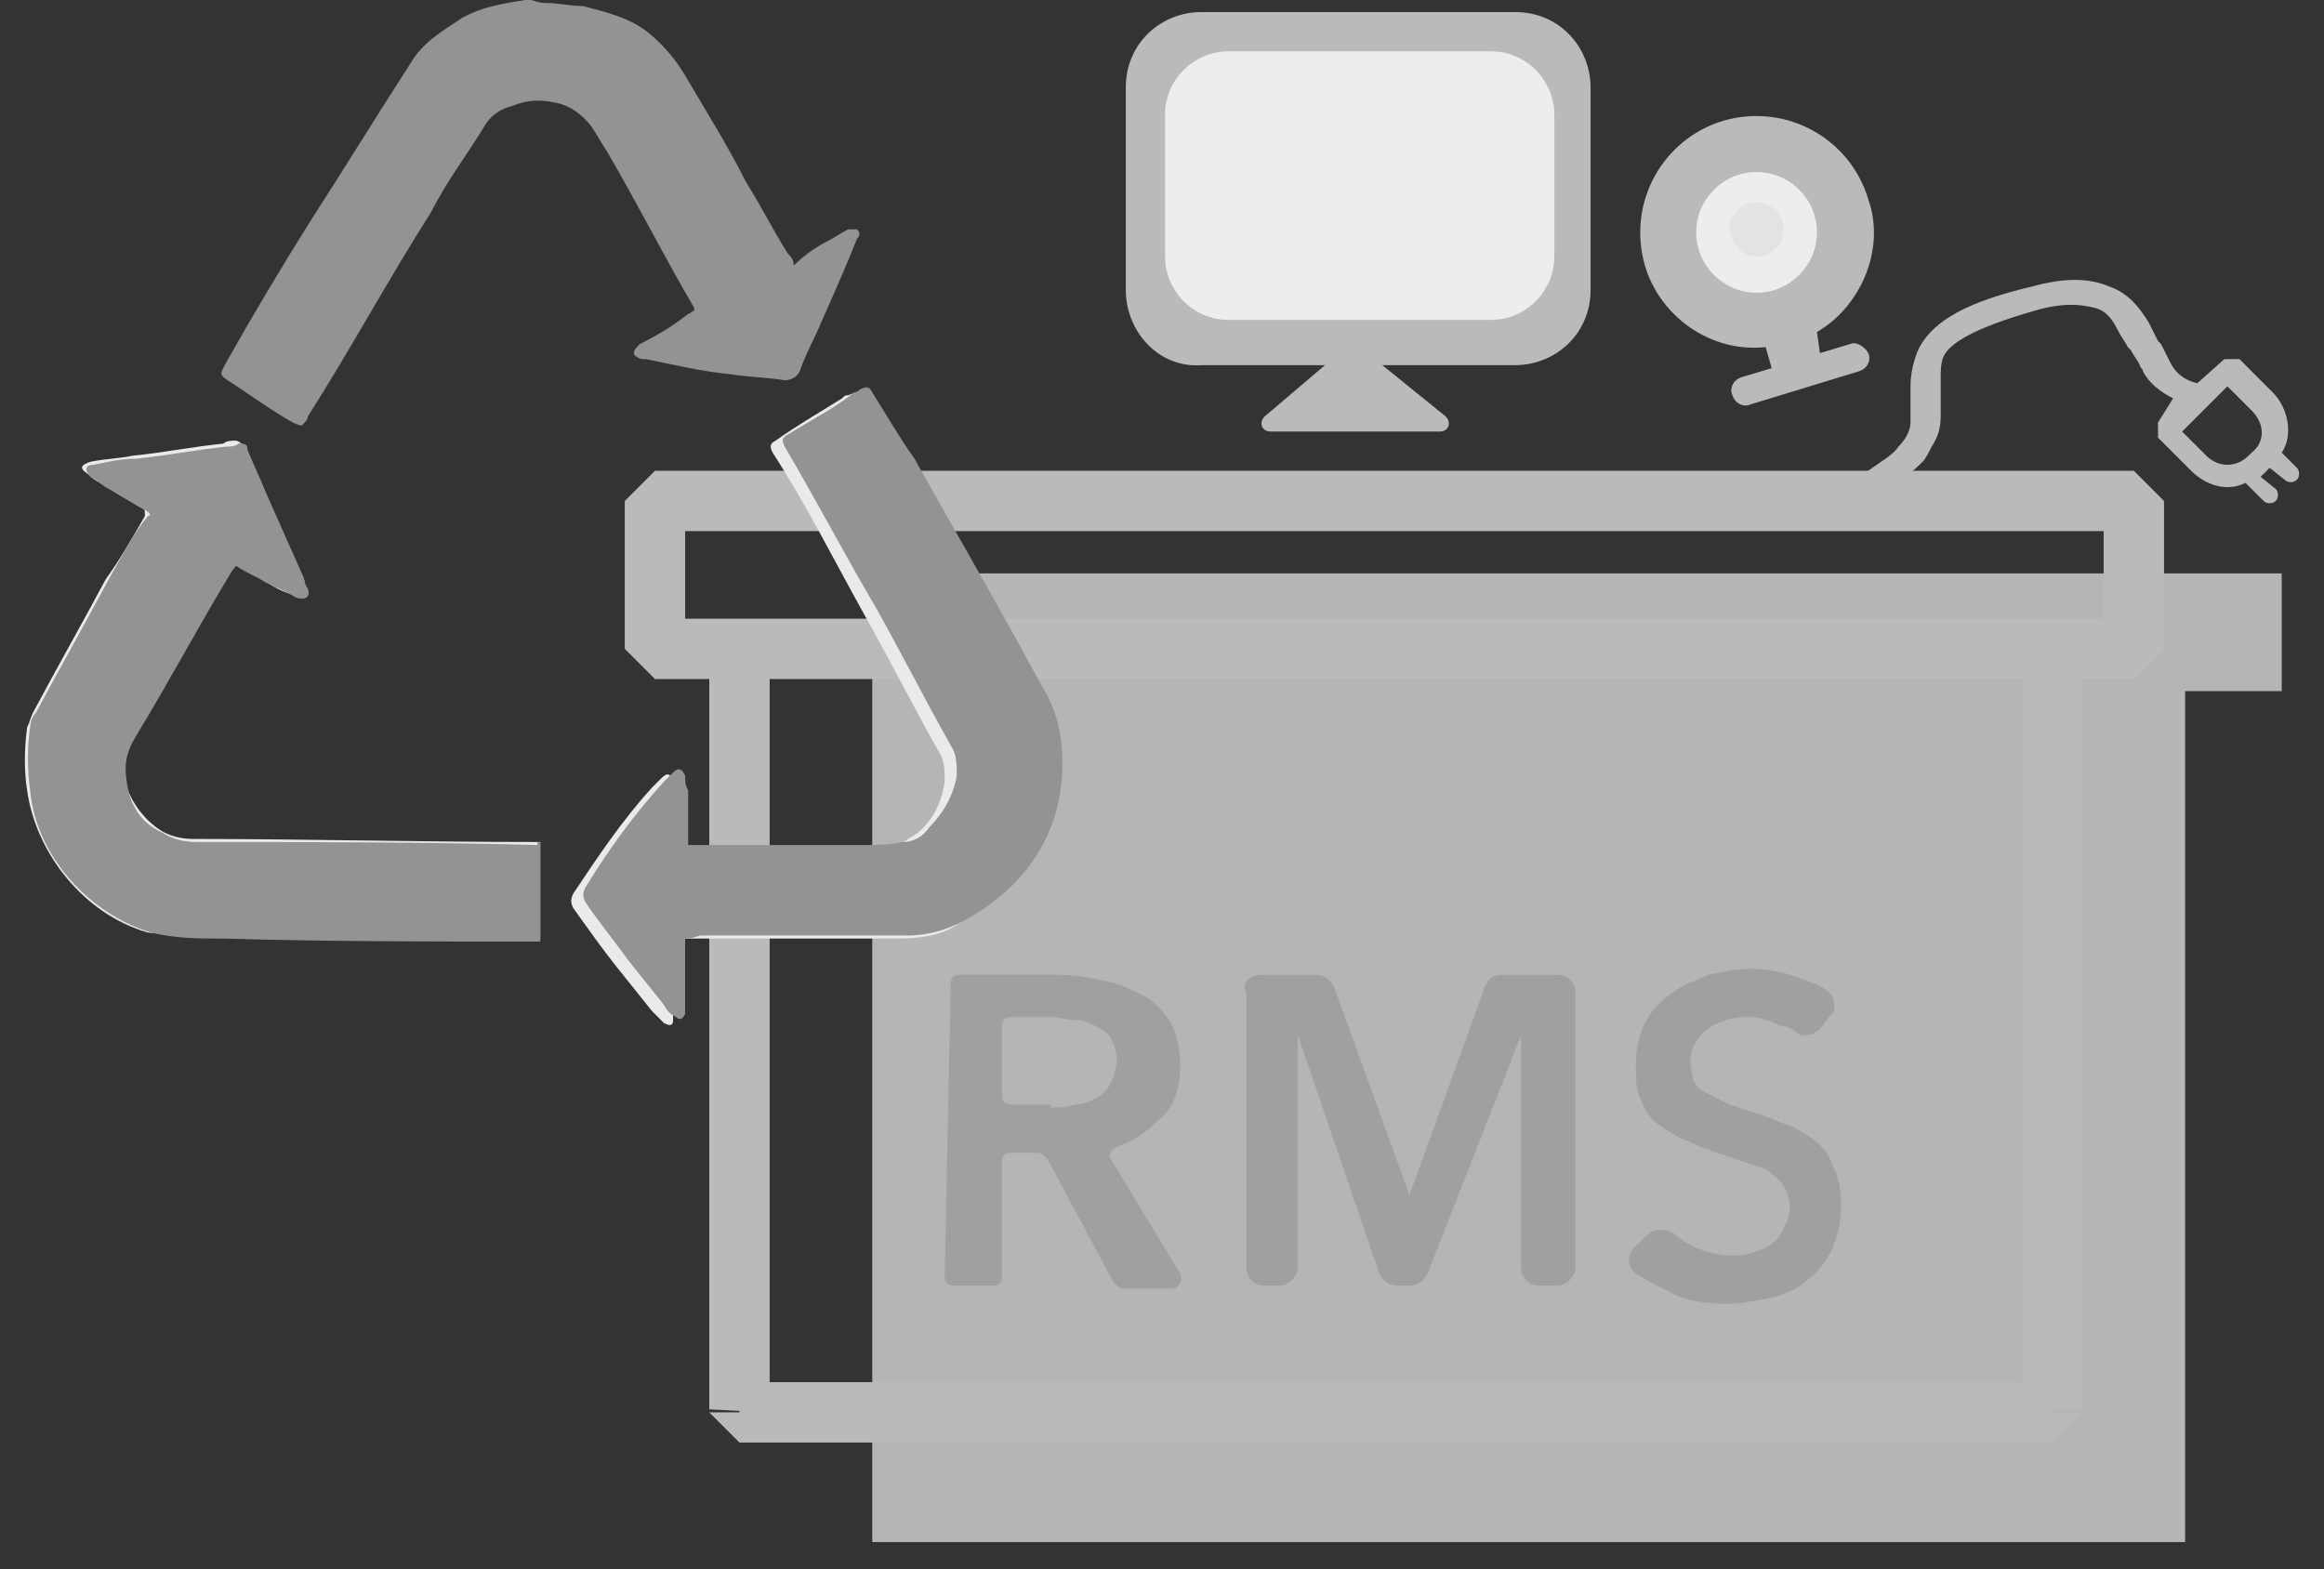 <?xml version="1.0" encoding="utf-8"?>
<!-- Generator: Adobe Illustrator 21.0.0, SVG Export Plug-In . SVG Version: 6.00 Build 0)  -->
<svg version="1.1" id="图层_1" xmlns="http://www.w3.org/2000/svg" xmlns:xlink="http://www.w3.org/1999/xlink" x="0px" y="0px"
	 viewBox="0 0 77 52" style="enable-background:new 0 0 77 52;" xml:space="preserve">
<rect x="0" y="0" width="77" height="52" fill="#333333" stroke="none"/>
<style type="text/css">
	.st0{opacity:0.75;fill:#E0E0E0;enable-background:new    ;}
	.st1{fill:#BABABA;}
	.st2{fill:#EDEDED;}
	.st3{fill:#A0A0A0;}
	.st4{fill:#EAEAEA;}
	.st5{fill:#939393;}
</style>
<path class="st0" d="M75.6,19H28.9v32.1h43.5V22.9h3.2V19z"/>
<path class="st1" d="M37.3,9.6V2.9c0-1.5,1.2-2.5,2.5-2.5h10.4c1.5,0,2.5,1.2,2.5,2.5v6.7c0,1.5-1.2,2.5-2.5,2.5H39.8
	C38.4,12.2,37.3,11,37.3,9.6z"/>
<path class="st1" d="M45.8,12.1l2.1,1.7c0.2,0.2,0.1,0.5-0.2,0.5h-5.6c-0.3,0-0.4-0.3-0.2-0.5l2-1.7c0,0,0.1-0.1,0.2-0.1h1.5
	C45.7,12.1,45.8,12.1,45.8,12.1z"/>
<path class="st2" d="M49.4,10.6h-8.7c-1.2,0-2.1-1-2.1-2.1V3.8c0-1.2,1-2.1,2.1-2.1h8.7c1.2,0,2.1,1,2.1,2.1v4.7
	C51.5,9.6,50.6,10.6,49.4,10.6z"/>
<path class="st1" d="M24.5,21.5v-1l-1,1H24.5z M68,21.5h1l-1-1V21.5z M68,46.8v1l1-1H68z M24.5,46.8h-1l1,1V46.8z M21.7,16.6v-1
	l-1,1H21.7z M70.7,16.6h1l-1-1V16.6z M70.7,21.5v1l1-1H70.7z M21.7,21.5h-1l1,1V21.5z M24.5,22.5H68v-2H24.5V22.5z M67,21.5v25.2h2
	V21.5H67z M68,45.8H24.5v2H68V45.8z M25.5,46.8V21.5h-2v25.2L25.5,46.8L25.5,46.8z M21.7,17.6h49v-2h-49
	C21.7,15.6,21.7,17.6,21.7,17.6z M69.7,16.6v4.9h2v-4.9H69.7z M70.7,20.5h-49v2h49V20.5z M22.7,21.5v-4.9h-2v4.9H22.7z"/>
<path class="st1" d="M61.9,6.6c-0.6-2-2.7-3.2-4.8-2.6c-2,0.6-3.2,2.7-2.6,4.8c0.5,1.7,2.2,2.9,4,2.7l0.2,0.7l-1,0.3
	c-0.3,0.1-0.4,0.4-0.3,0.6c0.1,0.3,0.4,0.4,0.6,0.3l3.6-1.1c0.3-0.1,0.4-0.4,0.3-0.6c-0.1-0.2-0.4-0.4-0.6-0.3l-1,0.3L60.2,11
	C61.6,10.2,62.5,8.3,61.9,6.6z"/>
<path class="st2" d="M58.2,9.7c1.1,0,2-0.9,2-2s-0.9-2-2-2s-2,0.9-2,2S57.1,9.7,58.2,9.7z"/>
<path class="st0" d="M58.2,8.5c0.5,0,0.9-0.4,0.9-0.9s-0.4-0.9-0.9-0.9s-0.9,0.4-0.9,0.9C57.4,8.1,57.7,8.5,58.2,8.5z"/>
<path class="st1" d="M72.8,12.7c-0.4-0.1-0.7-0.3-0.9-0.7c-0.1-0.2-0.2-0.4-0.3-0.6l-0.1-0.1c-0.1-0.2-0.2-0.4-0.3-0.6
	c-0.3-0.5-0.7-1-1.3-1.2c-0.7-0.3-1.5-0.3-2.6,0c-2.1,0.5-3.2,1.1-3.7,2c-0.2,0.4-0.3,0.9-0.3,1.3c0,0.2,0,0.4,0,0.5l0,0v0.1
	c0,0.2,0,0.4,0,0.6c0,0.2-0.1,0.5-0.4,0.8c-0.2,0.3-0.6,0.5-1,0.8c-0.4,0.2-0.7,0.4-1,0.5c-0.1,0.1-0.3,0.1-0.3,0.1l0,0l0,0l0,0l0,0
	l0,0l0,0c-0.3,0.1-0.4,0.4-0.3,0.6c0.1,0.3,0.4,0.4,0.6,0.3l-0.2-0.5c0.2,0.5,0.2,0.5,0.2,0.5l0,0l0,0l0,0l0,0l0,0H61
	c0.1,0,0.2-0.1,0.4-0.2c0.3-0.1,0.7-0.3,1.1-0.6c0.4-0.3,0.8-0.6,1.2-1c0.1-0.1,0.2-0.3,0.3-0.5c0.2-0.3,0.3-0.6,0.3-1
	c0-0.2,0-0.4,0-0.6v-0.1l0,0c0-0.2,0-0.3,0-0.5c0-0.3,0-0.6,0.1-0.8c0.2-0.4,0.9-0.9,3-1.5c1-0.3,1.6-0.2,2-0.1
	c0.4,0.1,0.6,0.4,0.8,0.8c0.1,0.2,0.2,0.3,0.3,0.5l0.1,0.1c0.1,0.2,0.2,0.3,0.3,0.5c0,0.1,0.1,0.1,0.1,0.2c0.2,0.4,0.6,0.7,1,0.9
	L71.5,14v0.5l1.1,1.1c0.5,0.5,1.2,0.7,1.8,0.4l0.6,0.6c0.1,0.1,0.3,0.1,0.4,0s0.1-0.3,0-0.4l-0.5-0.4c0.1-0.1,0.1-0.1,0.2-0.2l0,0
	l0.1-0.1l0,0l0.5,0.4c0.1,0.1,0.3,0.1,0.4,0c0.1-0.1,0.1-0.3,0-0.4L75.6,15c0.4-0.6,0.2-1.5-0.3-2l-1.1-1.1h-0.5L72.8,12.7
	L72.8,12.7z M73.1,15.1l-0.8-0.8l1.5-1.5l0.8,0.8c0.5,0.5,0.4,1.1,0,1.4l0,0l-0.1,0.1l0,0C74.1,15.5,73.5,15.5,73.1,15.1L73.1,15.1z
	"/>
<path class="st3" d="M31.5,32.6c0-0.2,0.1-0.3,0.3-0.3h3.3c0.5,0,1,0.1,1.5,0.2c0.5,0.1,0.9,0.3,1.3,0.5c0.4,0.2,0.7,0.6,0.9,0.9
	c0.2,0.4,0.3,0.9,0.3,1.4c0,0.8-0.2,1.4-0.7,1.8C38,37.5,37.6,37.8,37,38c-0.2,0.1-0.3,0.3-0.2,0.4l2.3,3.8c0.1,0.2,0,0.5-0.3,0.5
	h-1.6c-0.1,0-0.2-0.1-0.3-0.2l-2.2-4.1c-0.1-0.1-0.2-0.2-0.3-0.2h-0.9c-0.2,0-0.3,0.1-0.3,0.3v3.8c0,0.2-0.1,0.3-0.3,0.3h-1.3
	c-0.2,0-0.3-0.1-0.3-0.3L31.5,32.6L31.5,32.6z M34.8,36.7c0.3,0,0.5,0,0.8-0.1c0.3,0,0.5-0.1,0.7-0.2c0.2-0.1,0.4-0.3,0.5-0.5
	s0.2-0.5,0.2-0.8s-0.1-0.5-0.2-0.7c-0.1-0.2-0.3-0.3-0.5-0.4c-0.2-0.1-0.4-0.2-0.7-0.2s-0.5-0.1-0.7-0.1h-1.4
	c-0.2,0-0.3,0.1-0.3,0.3v2.3c0,0.2,0.1,0.3,0.3,0.3h1.3V36.7z"/>
<path class="st3" d="M41.8,32.3h1.8c0.3,0,0.5,0.2,0.6,0.4l2.5,6.9l2.5-6.9c0.1-0.3,0.3-0.4,0.6-0.4h1.8c0.4,0,0.6,0.3,0.6,0.6V42
	c0,0.3-0.3,0.6-0.6,0.6H51c-0.4,0-0.6-0.3-0.6-0.6v-7.7l-3.1,7.9c-0.1,0.2-0.3,0.4-0.6,0.4h-0.4c-0.3,0-0.5-0.2-0.6-0.4L43,34.3V42
	c0,0.3-0.3,0.6-0.6,0.6h-0.5c-0.4,0-0.6-0.3-0.6-0.6v-9.1C41.1,32.6,41.4,32.3,41.8,32.3z"/>
<path class="st3" d="M60.3,34.1c-0.2,0.2-0.6,0.3-0.8,0.1C59.4,34.1,59.2,34,59,34c-0.4-0.2-0.7-0.3-1.1-0.3c-0.2,0-0.4,0-0.7,0.1
	c-0.2,0.1-0.4,0.1-0.6,0.3c-0.2,0.1-0.3,0.3-0.4,0.4c-0.1,0.2-0.2,0.4-0.2,0.7c0,0.2,0.1,0.4,0.1,0.6c0.1,0.2,0.2,0.3,0.4,0.4
	s0.4,0.2,0.6,0.3c0.2,0.1,0.5,0.2,0.8,0.3s0.7,0.2,1.1,0.4c0.4,0.1,0.7,0.3,1,0.5s0.6,0.5,0.7,0.9c0.2,0.3,0.3,0.8,0.3,1.3
	c0,0.6-0.1,1-0.3,1.5c-0.2,0.4-0.5,0.8-0.8,1c-0.3,0.3-0.8,0.5-1.2,0.6c-0.5,0.1-1,0.2-1.5,0.2c-0.7,0-1.4-0.1-1.9-0.4
	c-0.4-0.2-0.8-0.4-1.1-0.6s-0.3-0.7,0-0.9l0.4-0.4c0.2-0.2,0.6-0.2,0.9,0c0.2,0.2,0.4,0.3,0.6,0.4c0.4,0.2,0.9,0.3,1.3,0.3
	c0.2,0,0.4,0,0.7-0.1c0.2-0.1,0.4-0.1,0.6-0.3c0.2-0.1,0.3-0.3,0.4-0.5c0.1-0.2,0.2-0.4,0.2-0.7s-0.1-0.5-0.2-0.7
	c-0.1-0.2-0.3-0.3-0.5-0.5c-0.2-0.1-0.5-0.2-0.8-0.3s-0.6-0.2-0.9-0.3c-0.3-0.1-0.6-0.2-1-0.4c-0.3-0.1-0.6-0.3-0.9-0.5
	s-0.5-0.5-0.6-0.8c-0.2-0.3-0.2-0.7-0.2-1.2s0.1-1,0.3-1.4s0.5-0.7,0.9-1s0.8-0.4,1.2-0.6c0.5-0.1,0.9-0.2,1.4-0.2s1.1,0.1,1.6,0.3
	c0.3,0.1,0.6,0.2,0.9,0.4c0.3,0.2,0.4,0.7,0.1,0.9L60.3,34.1z"/>
<path class="st4" d="M17.9,27.9c-0.1,0-0.1,0-0.2,0c-3.8,0-7.5-0.1-11.3-0.1c-0.4,0-0.8-0.1-1.1-0.3c-0.6-0.4-1-1-1.2-1.7
	c-0.1-0.5,0.1-1,0.3-1.5c1.1-1.8,2.1-3.7,3.2-5.5c0.1-0.1,0.1-0.1,0.2-0.1c0.3,0.2,0.6,0.3,0.9,0.5c0.3,0.2,0.6,0.4,1,0.5
	c0.3,0.1,0.5,0,0.4-0.3c0-0.2-0.1-0.4-0.2-0.5c-0.4-0.9-0.8-1.8-1.2-2.7c-0.2-0.5-0.4-0.9-0.6-1.4c-0.1-0.1-0.2-0.2-0.3-0.2
	c-0.1,0-0.3,0-0.4,0.1c-1,0.1-2,0.3-3,0.4c-0.5,0.1-0.9,0.1-1.4,0.2c-0.3,0.1-0.4,0.2-0.1,0.4c0.2,0.2,0.4,0.3,0.6,0.4
	c0.4,0.3,0.8,0.5,1.2,0.7c0.1,0.1,0.1,0.1,0.1,0.3c-0.4,0.7-0.8,1.4-1.3,2.1c-0.8,1.5-1.6,2.9-2.4,4.4C1,23.8,1,23.9,0.9,24.1
	c-0.1,0.7-0.1,1.5,0,2.1c0.3,2.1,1.9,4.1,4,4.7C5.7,31,6.5,31,7.4,31c3.4,0,6.9,0,10.3,0.1c0.1,0,0.1,0,0.2,0
	C17.9,30.1,17.9,29,17.9,27.9z M22.7,31.1c0.1,0,0.2,0,0.2,0c1.2,0,2.2,0,3.4,0c1.2,0,2.3,0,3.4,0c0.8,0,1.6-0.1,2.2-0.6
	c1.8-1.2,2.9-2.8,2.9-5c0-1-0.2-1.7-0.7-2.6c-1.5-2.4-2.8-4.9-4.2-7.5c-0.4-0.8-0.9-1.6-1.4-2.2c-0.1-0.2-0.2-0.2-0.4-0.1
	c-0.1,0-0.1,0-0.2,0.1c-0.8,0.5-1.5,0.9-2.2,1.4c-0.2,0.1-0.2,0.2-0.1,0.4c1.1,1.7,2,3.5,3,5.3c0.9,1.6,1.6,3,2.5,4.6
	c0.2,0.3,0.2,0.6,0.2,1c-0.1,0.7-0.4,1.3-0.9,1.7c-0.3,0.2-0.6,0.4-0.9,0.5c-0.4,0-0.9,0.1-1.3,0.1c-1.8,0-3.8,0-5.6,0
	c-0.1,0-0.1,0-0.2,0c0-0.1,0-0.1,0-0.2c0-0.6,0-1.1,0-1.6c0-0.2,0-0.3-0.1-0.5c-0.1-0.3-0.2-0.3-0.4-0.1c-0.1,0.1-0.2,0.2-0.3,0.3
	c-1,1.1-1.8,2.3-2.6,3.5c-0.1,0.2-0.1,0.3,0,0.5c0.5,0.7,1,1.4,1.4,1.9c0.4,0.5,0.8,1,1.2,1.5c0.1,0.1,0.3,0.3,0.4,0.4
	c0.2,0.1,0.3,0.1,0.3-0.1c0-0.1,0-0.1,0-0.2c0-0.4,0-0.8,0-1.2C22.7,31.8,22.7,31.5,22.7,31.1z"/>
<path class="st5" d="M22.7,31.1c0,0.4,0,0.8,0,1.1c0,0.4,0,0.8,0,1.2c0,0.1,0,0.1,0,0.2c-0.1,0.2-0.2,0.2-0.3,0.1
	c-0.2-0.1-0.3-0.2-0.4-0.4c-0.4-0.5-0.8-1-1.2-1.5c-0.5-0.7-1-1.3-1.4-1.9c-0.1-0.2-0.1-0.3,0-0.5c0.8-1.3,1.6-2.4,2.6-3.5
	c0.1-0.1,0.2-0.2,0.3-0.3c0.2-0.2,0.3-0.1,0.4,0.1c0,0.2,0,0.3,0.1,0.5c0,0.6,0,1.1,0,1.6c0,0.1,0,0.1,0,0.2c0.1,0,0.1,0,0.2,0
	c1.8,0,3.8,0,5.6,0c0.4,0,0.9,0,1.3-0.1c0.4,0,0.7-0.2,0.9-0.5c0.5-0.5,0.8-1.1,0.9-1.7c0-0.4,0-0.7-0.2-1c-0.9-1.6-1.6-3-2.5-4.6
	c-1-1.7-2-3.6-3-5.3c-0.1-0.2-0.1-0.3,0.1-0.4c0.8-0.5,1.6-0.9,2.2-1.4c0,0,0.1,0,0.2-0.1c0.2-0.1,0.3-0.1,0.4,0.1
	c0.5,0.8,0.9,1.5,1.4,2.2c1.4,2.5,2.8,4.9,4.2,7.5c0.5,0.8,0.7,1.6,0.7,2.6c0,2.2-1.1,3.9-2.9,5C31.5,30.8,30.8,31,30,31
	c-1.2,0-2.3,0-3.4,0c-1.2,0-2.2,0-3.4,0C22.9,31.1,22.8,31.1,22.7,31.1z"/>
<path class="st5" d="M17.9,27.9c0,1.1,0,2.2,0,3.3c-0.1,0-0.1,0-0.2,0c-3.4,0-6.9,0-10.3-0.1c-0.8,0-1.6,0-2.4-0.2
	c-2-0.6-3.8-2.5-4-4.7c-0.1-0.7-0.1-1.5,0-2.1c0-0.2,0.1-0.4,0.2-0.5c0.8-1.5,1.6-2.9,2.4-4.4c0.4-0.7,0.8-1.5,1.3-2.1
	C5,17.1,5,17,4.8,16.9c-0.4-0.2-0.8-0.5-1.2-0.7c-0.2-0.1-0.4-0.3-0.6-0.4c-0.2-0.2-0.2-0.4,0.1-0.4c0.5-0.1,0.9-0.2,1.4-0.2
	c1-0.1,2-0.3,3-0.4c0.1,0,0.3,0,0.4-0.1c0.2,0,0.3,0,0.3,0.2c0.2,0.5,0.4,0.9,0.6,1.4c0.4,0.9,0.8,1.8,1.2,2.7
	c0.1,0.2,0.1,0.4,0.2,0.5c0.1,0.3-0.1,0.4-0.4,0.3c-0.3-0.2-0.6-0.3-1-0.5c-0.3-0.2-0.6-0.3-0.9-0.5c-0.1-0.1-0.1,0-0.2,0.1
	c-1.1,1.8-2.1,3.7-3.2,5.5c-0.3,0.5-0.4,0.9-0.3,1.5c0.1,0.8,0.5,1.4,1.2,1.7c0.3,0.2,0.7,0.3,1.1,0.3c3.8,0,7.5,0,11.3,0.1
	C17.8,27.9,17.8,27.9,17.9,27.9z"/>
<path class="st5" d="M18.1,0.1c0.4,0,0.8,0.1,1.2,0.1c0.8,0.2,1.6,0.4,2.2,0.9C22,1.5,22.4,2,22.7,2.5c0.7,1.2,1.4,2.3,2,3.5
	c0.5,0.8,0.9,1.6,1.4,2.4c0.1,0.1,0.2,0.2,0.2,0.4C26.6,8.5,27,8.2,27.4,8c0.2-0.1,0.5-0.3,0.7-0.4c0.1,0,0.2,0,0.3,0
	c0.1,0.1,0.1,0.2,0,0.3c-0.4,1-0.8,1.9-1.2,2.8c-0.2,0.5-0.5,1-0.7,1.6c-0.1,0.2-0.3,0.3-0.5,0.3c-0.6-0.1-1.2-0.1-1.8-0.2
	c-1-0.1-1.8-0.3-2.8-0.5c0,0,0,0-0.1,0S21,11.8,21,11.7s0.1-0.2,0.2-0.3c0.6-0.3,1.1-0.6,1.6-1c0.1,0,0.1-0.1,0.2-0.1v-0.1
	c-1-1.7-1.9-3.5-2.9-5.2c-0.2-0.3-0.3-0.5-0.5-0.8c-0.3-0.4-0.7-0.7-1.2-0.8S17.5,3.3,17,3.5c-0.4,0.1-0.7,0.3-0.9,0.6
	c-0.6,1-1.3,1.9-1.8,2.9c-1.4,2.2-2.7,4.6-4.1,6.8c0,0.1-0.1,0.2-0.2,0.3c0,0-0.1,0-0.3-0.1c-0.7-0.4-1.4-0.9-2-1.3
	c-0.5-0.3-0.4-0.3-0.2-0.7c0.9-1.6,1.8-3.1,2.8-4.7c1.1-1.7,2.2-3.5,3.3-5.2C14,1.4,14.7,1,15.3,0.6C16,0.2,16.8,0.1,17.4,0
	c0.1,0,0.1,0,0.2,0C17.9,0.1,18,0.1,18.1,0.1z"/>
</svg>
